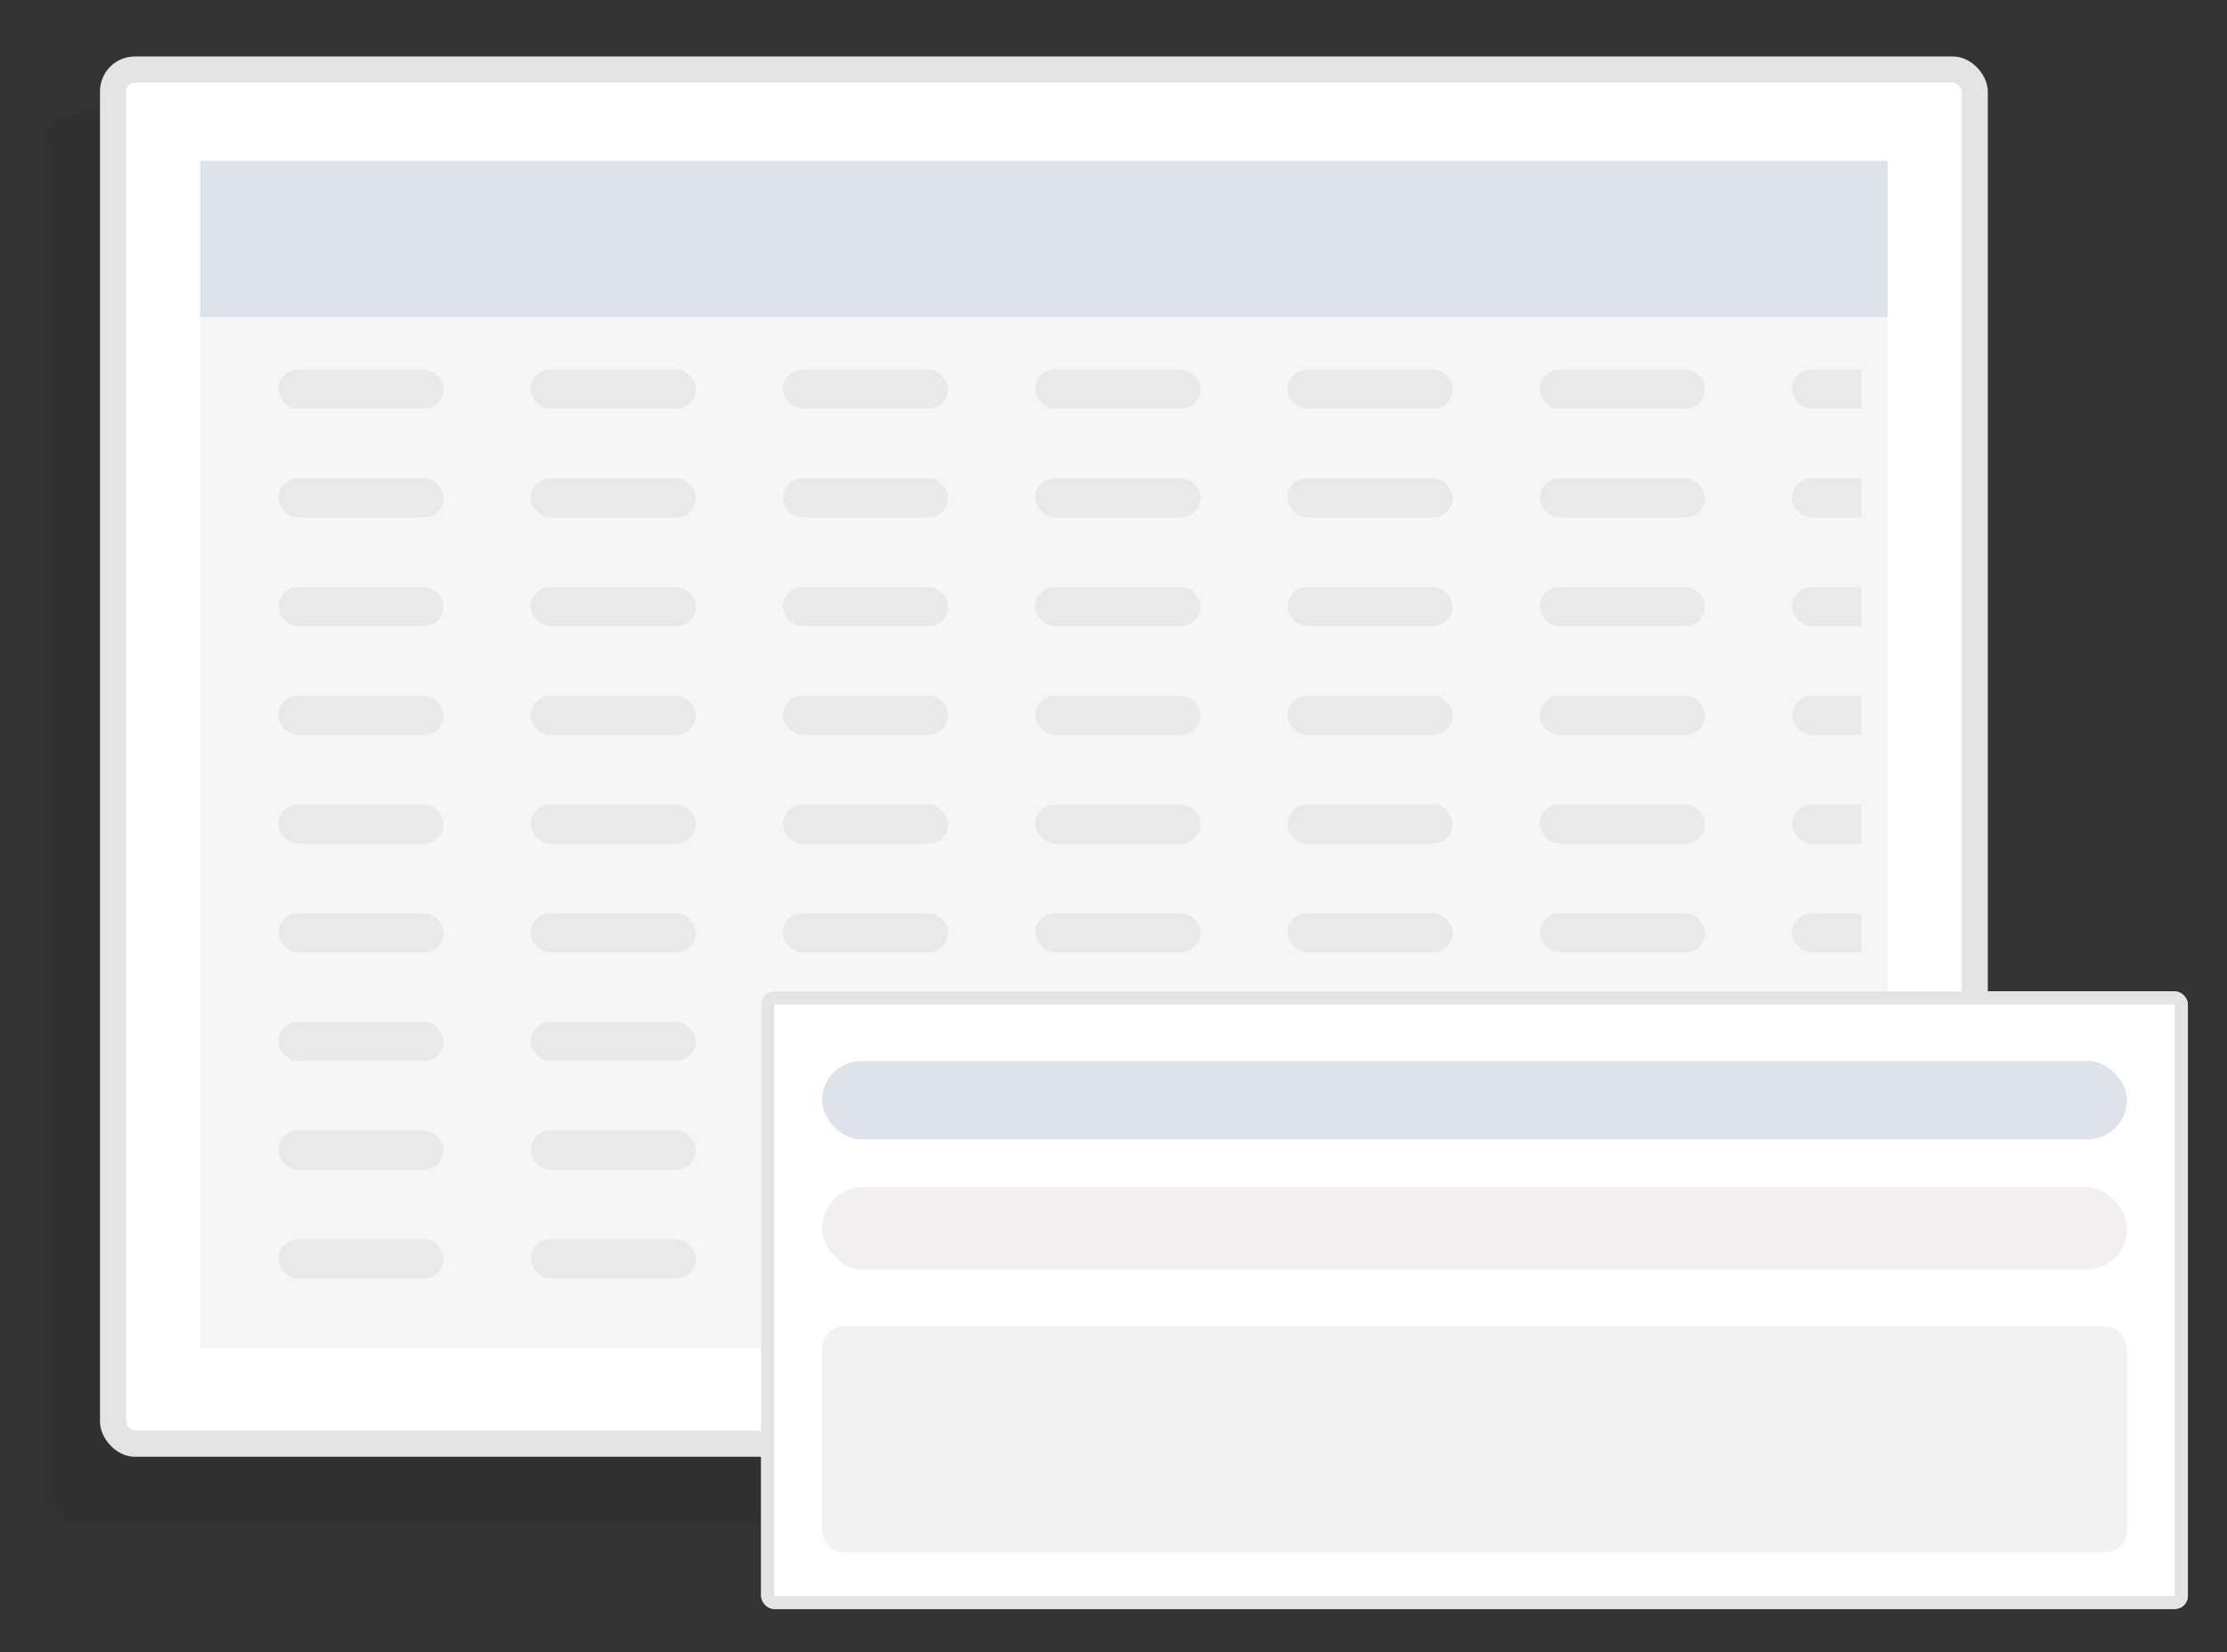 <svg xmlns="http://www.w3.org/2000/svg" xmlns:xlink="http://www.w3.org/1999/xlink" width="512" height="380" viewBox="0 0 512 380"><rect x="0" y="0" width="512" height="380" fill="#333333" stroke="none"/><defs><clipPath id="a"><rect width="364" height="215" fill="none"/></clipPath><clipPath id="c"><rect width="512" height="380"/></clipPath></defs><g id="b" clip-path="url(#c)"><rect width="435" height="324" rx="8" transform="translate(10 26)" fill="rgba(0,0,0,0.05)" opacity="0.73"/><g transform="translate(23 13)" fill="#fff" stroke="rgba(112,112,112,0.19)" stroke-width="6"><rect width="434" height="322" rx="8" stroke="none"/><rect x="3" y="3" width="428" height="316" rx="5" fill="none"/></g><rect width="388" height="36" transform="translate(46 37)" fill="#dde2eb"/><rect width="388" height="237" transform="translate(46 73)" fill="#f6f6f6"/><g transform="translate(64 85)" clip-path="url(#a)"><g transform="translate(-124 -186)"><rect width="38" height="9" rx="4.5" transform="translate(124 186)" fill="rgba(139,139,139,0.12)"/></g><g transform="translate(-66 -186)"><rect width="38" height="9" rx="4.5" transform="translate(124 186)" fill="rgba(139,139,139,0.12)"/></g><g transform="translate(-8 -186)"><rect width="38" height="9" rx="4.5" transform="translate(124 186)" fill="rgba(139,139,139,0.12)"/></g><g transform="translate(50 -186)"><rect width="38" height="9" rx="4.5" transform="translate(124 186)" fill="rgba(139,139,139,0.12)"/></g><g transform="translate(108 -186)"><rect width="38" height="9" rx="4.5" transform="translate(124 186)" fill="rgba(139,139,139,0.12)"/></g><g transform="translate(166 -186)"><rect width="38" height="9" rx="4.5" transform="translate(124 186)" fill="rgba(139,139,139,0.12)"/></g><g transform="translate(224 -186)"><rect width="38" height="9" rx="4.5" transform="translate(124 186)" fill="rgba(139,139,139,0.12)"/></g><g transform="translate(-124 -161)"><rect width="38" height="9" rx="4.5" transform="translate(124 186)" fill="rgba(139,139,139,0.12)"/></g><g transform="translate(-66 -161)"><rect width="38" height="9" rx="4.5" transform="translate(124 186)" fill="rgba(139,139,139,0.12)"/></g><g transform="translate(-8 -161)"><rect width="38" height="9" rx="4.5" transform="translate(124 186)" fill="rgba(139,139,139,0.12)"/></g><g transform="translate(50 -161)"><rect width="38" height="9" rx="4.5" transform="translate(124 186)" fill="rgba(139,139,139,0.12)"/></g><g transform="translate(108 -161)"><rect width="38" height="9" rx="4.5" transform="translate(124 186)" fill="rgba(139,139,139,0.12)"/></g><g transform="translate(166 -161)"><rect width="38" height="9" rx="4.5" transform="translate(124 186)" fill="rgba(139,139,139,0.12)"/></g><g transform="translate(224 -161)"><rect width="38" height="9" rx="4.5" transform="translate(124 186)" fill="rgba(139,139,139,0.12)"/></g><g transform="translate(-124 -136)"><rect width="38" height="9" rx="4.5" transform="translate(124 186)" fill="rgba(139,139,139,0.12)"/></g><g transform="translate(-66 -136)"><rect width="38" height="9" rx="4.5" transform="translate(124 186)" fill="rgba(139,139,139,0.12)"/></g><g transform="translate(-8 -136)"><rect width="38" height="9" rx="4.5" transform="translate(124 186)" fill="rgba(139,139,139,0.12)"/></g><g transform="translate(50 -136)"><rect width="38" height="9" rx="4.5" transform="translate(124 186)" fill="rgba(139,139,139,0.12)"/></g><g transform="translate(108 -136)"><rect width="38" height="9" rx="4.5" transform="translate(124 186)" fill="rgba(139,139,139,0.12)"/></g><g transform="translate(166 -136)"><rect width="38" height="9" rx="4.5" transform="translate(124 186)" fill="rgba(139,139,139,0.12)"/></g><g transform="translate(224 -136)"><rect width="38" height="9" rx="4.5" transform="translate(124 186)" fill="rgba(139,139,139,0.12)"/></g><g transform="translate(-124 -111)"><rect width="38" height="9" rx="4.5" transform="translate(124 186)" fill="rgba(139,139,139,0.12)"/></g><g transform="translate(-66 -111)"><rect width="38" height="9" rx="4.5" transform="translate(124 186)" fill="rgba(139,139,139,0.12)"/></g><g transform="translate(-8 -111)"><rect width="38" height="9" rx="4.5" transform="translate(124 186)" fill="rgba(139,139,139,0.12)"/></g><g transform="translate(50 -111)"><rect width="38" height="9" rx="4.5" transform="translate(124 186)" fill="rgba(139,139,139,0.12)"/></g><g transform="translate(108 -111)"><rect width="38" height="9" rx="4.5" transform="translate(124 186)" fill="rgba(139,139,139,0.12)"/></g><g transform="translate(166 -111)"><rect width="38" height="9" rx="4.5" transform="translate(124 186)" fill="rgba(139,139,139,0.12)"/></g><g transform="translate(224 -111)"><rect width="38" height="9" rx="4.5" transform="translate(124 186)" fill="rgba(139,139,139,0.12)"/></g><g transform="translate(-124 -86)"><rect width="38" height="9" rx="4.5" transform="translate(124 186)" fill="rgba(139,139,139,0.12)"/></g><g transform="translate(-66 -86)"><rect width="38" height="9" rx="4.5" transform="translate(124 186)" fill="rgba(139,139,139,0.12)"/></g><g transform="translate(-8 -86)"><rect width="38" height="9" rx="4.5" transform="translate(124 186)" fill="rgba(139,139,139,0.12)"/></g><g transform="translate(50 -86)"><rect width="38" height="9" rx="4.5" transform="translate(124 186)" fill="rgba(139,139,139,0.12)"/></g><g transform="translate(108 -86)"><rect width="38" height="9" rx="4.5" transform="translate(124 186)" fill="rgba(139,139,139,0.12)"/></g><g transform="translate(166 -86)"><rect width="38" height="9" rx="4.5" transform="translate(124 186)" fill="rgba(139,139,139,0.12)"/></g><g transform="translate(224 -86)"><rect width="38" height="9" rx="4.5" transform="translate(124 186)" fill="rgba(139,139,139,0.12)"/></g><g transform="translate(-124 -61)"><rect width="38" height="9" rx="4.5" transform="translate(124 186)" fill="rgba(139,139,139,0.12)"/></g><g transform="translate(-66 -61)"><rect width="38" height="9" rx="4.5" transform="translate(124 186)" fill="rgba(139,139,139,0.12)"/></g><g transform="translate(-8 -61)"><rect width="38" height="9" rx="4.5" transform="translate(124 186)" fill="rgba(139,139,139,0.12)"/></g><g transform="translate(50 -61)"><rect width="38" height="9" rx="4.5" transform="translate(124 186)" fill="rgba(139,139,139,0.12)"/></g><g transform="translate(108 -61)"><rect width="38" height="9" rx="4.5" transform="translate(124 186)" fill="rgba(139,139,139,0.12)"/></g><g transform="translate(166 -61)"><rect width="38" height="9" rx="4.5" transform="translate(124 186)" fill="rgba(139,139,139,0.12)"/></g><g transform="translate(224 -61)"><rect width="38" height="9" rx="4.5" transform="translate(124 186)" fill="rgba(139,139,139,0.12)"/></g><g transform="translate(-124 -36)"><rect width="38" height="9" rx="4.5" transform="translate(124 186)" fill="rgba(139,139,139,0.12)"/></g><g transform="translate(-66 -36)"><rect width="38" height="9" rx="4.5" transform="translate(124 186)" fill="rgba(139,139,139,0.12)"/></g><g transform="translate(-8 -36)"><rect width="38" height="9" rx="4.5" transform="translate(124 186)" fill="rgba(139,139,139,0.12)"/></g><g transform="translate(50 -36)"><rect width="38" height="9" rx="4.5" transform="translate(124 186)" fill="rgba(139,139,139,0.12)"/></g><g transform="translate(108 -36)"><rect width="38" height="9" rx="4.5" transform="translate(124 186)" fill="rgba(139,139,139,0.12)"/></g><g transform="translate(166 -36)"><rect width="38" height="9" rx="4.5" transform="translate(124 186)" fill="rgba(139,139,139,0.12)"/></g><g transform="translate(224 -36)"><rect width="38" height="9" rx="4.5" transform="translate(124 186)" fill="rgba(139,139,139,0.12)"/></g><g transform="translate(-124 -11)"><rect width="38" height="9" rx="4.5" transform="translate(124 186)" fill="rgba(139,139,139,0.12)"/></g><g transform="translate(-66 -11)"><rect width="38" height="9" rx="4.5" transform="translate(124 186)" fill="rgba(139,139,139,0.12)"/></g><g transform="translate(-8 -11)"><rect width="38" height="9" rx="4.5" transform="translate(124 186)" fill="rgba(139,139,139,0.12)"/></g><g transform="translate(50 -11)"><rect width="38" height="9" rx="4.5" transform="translate(124 186)" fill="rgba(139,139,139,0.12)"/></g><g transform="translate(108 -11)"><rect width="38" height="9" rx="4.5" transform="translate(124 186)" fill="rgba(139,139,139,0.12)"/></g><g transform="translate(166 -11)"><rect width="38" height="9" rx="4.5" transform="translate(124 186)" fill="rgba(139,139,139,0.12)"/></g><g transform="translate(224 -11)"><rect width="38" height="9" rx="4.5" transform="translate(124 186)" fill="rgba(139,139,139,0.12)"/></g><g transform="translate(-124 14)"><rect width="38" height="9" rx="4.5" transform="translate(124 186)" fill="rgba(139,139,139,0.12)"/></g><g transform="translate(-66 14)"><rect width="38" height="9" rx="4.5" transform="translate(124 186)" fill="rgba(139,139,139,0.12)"/></g><g transform="translate(-8 14)"><rect width="38" height="9" rx="4.5" transform="translate(124 186)" fill="rgba(139,139,139,0.12)"/></g><g transform="translate(50 14)"><rect width="38" height="9" rx="4.5" transform="translate(124 186)" fill="rgba(139,139,139,0.12)"/></g><g transform="translate(108 14)"><rect width="38" height="9" rx="4.5" transform="translate(124 186)" fill="rgba(139,139,139,0.12)"/></g><g transform="translate(166 14)"><rect width="38" height="9" rx="4.5" transform="translate(124 186)" fill="rgba(139,139,139,0.12)"/></g><g transform="translate(224 14)"><rect width="38" height="9" rx="4.5" transform="translate(124 186)" fill="rgba(139,139,139,0.12)"/></g></g><g transform="translate(175 228)" fill="#fff" stroke="#e4e4e4" stroke-width="3"><rect width="328" height="142" rx="3" stroke="none"/><rect x="1.5" y="1.5" width="325" height="139" rx="1.5" fill="none"/></g><rect width="300" height="18" rx="9" transform="translate(189 244)" fill="#dde2eb"/><rect width="300" height="19" rx="9.5" transform="translate(189 273)" fill="#f1efef"/><rect width="300" height="52" rx="5" transform="translate(189 305)" fill="#f2f2f2"/></g></svg>